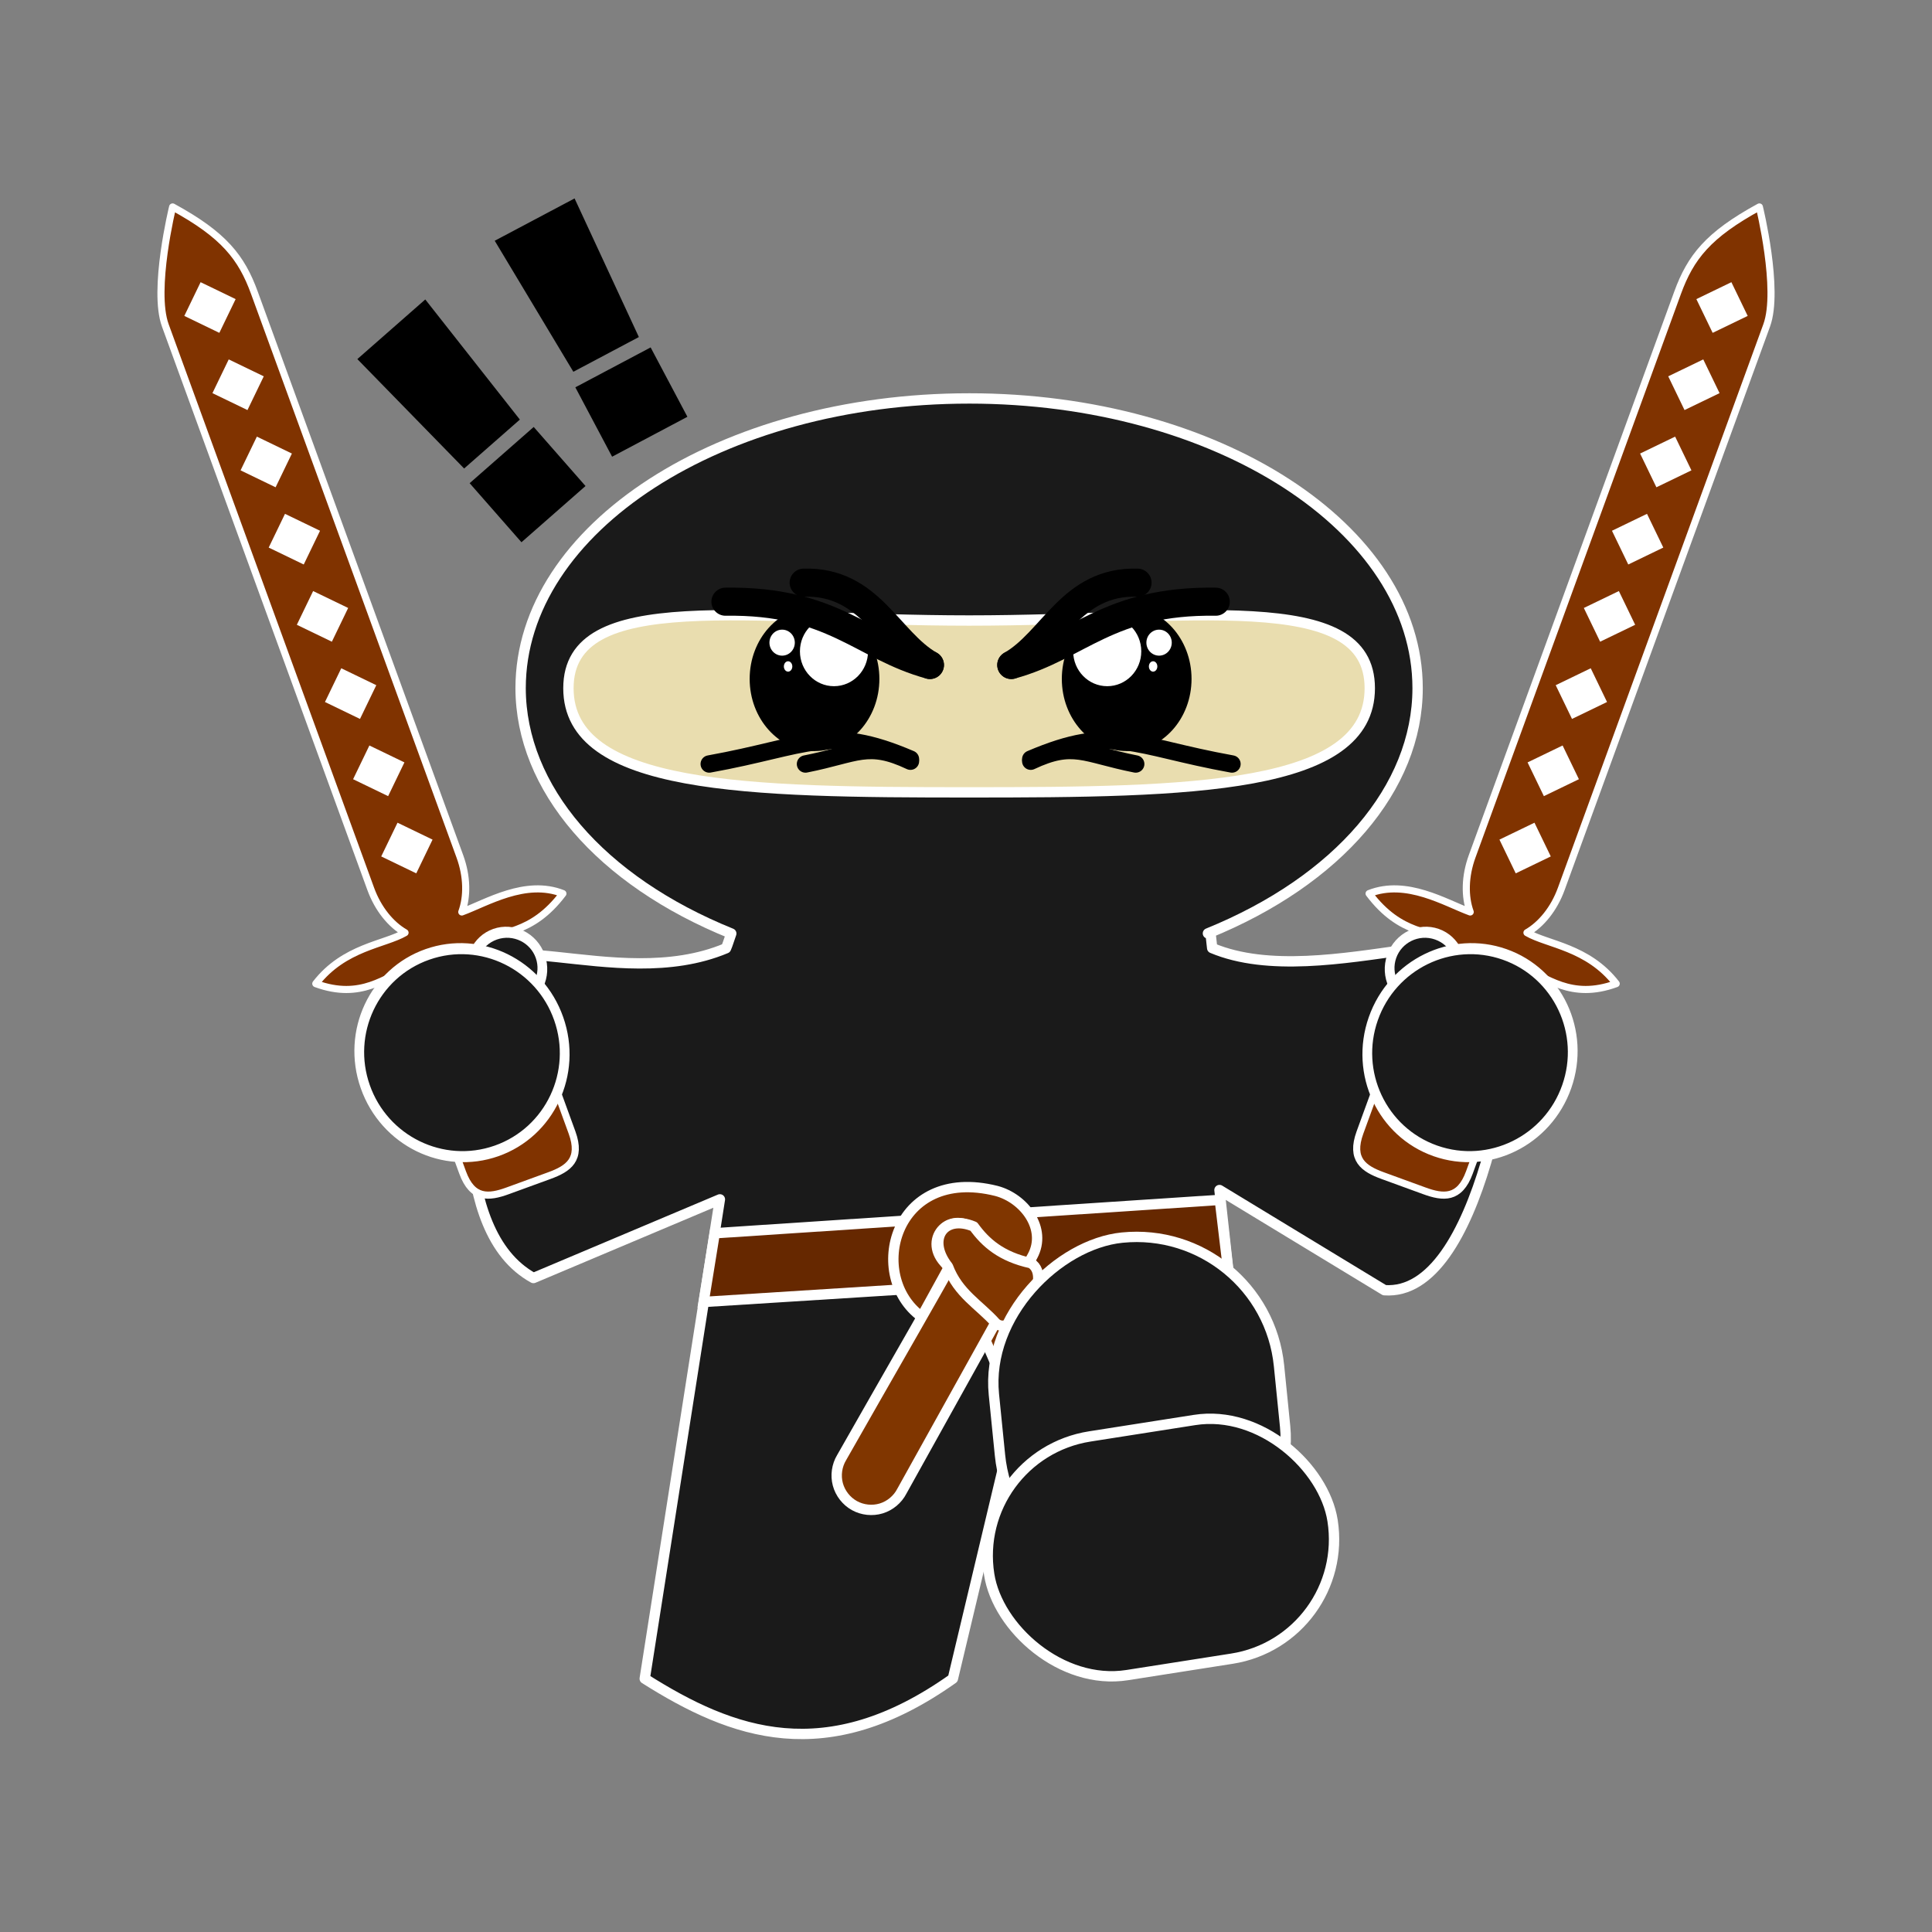 <svg:svg xmlns:dc="http://purl.org/dc/elements/1.1/" xmlns:ns1="http://sodipodi.sourceforge.net/DTD/sodipodi-0.dtd" xmlns:ns2="http://www.inkscape.org/namespaces/inkscape" xmlns:ns4="http://creativecommons.org/ns#" xmlns:ns6="http://www.w3.org/1999/xlink" xmlns:rdf="http://www.w3.org/1999/02/22-rdf-syntax-ns#" xmlns:svg="http://www.w3.org/2000/svg" height="560.007" id="svg2" version="1.1" viewBox="-45.637 -57.405 560.007 560.007" width="560.007" ns1:docname="Pretzel Ninja Leap.svg" ns2:version="0.48.4 r9939">
  <svg:rect x="-45.637" y="-57.405" width="560.007" height="560.007" fill="#808080" stroke="none"/>
  <svg:defs id="defs4">
    <ns2:path-effect effect="spiro" id="path-effect4353" is_visible="true" />
    <svg:filter color-interpolation-filters="sRGB" id="filter3130" ns2:label="Black outline" ns2:menu="ABCs" ns2:menu-tooltip="Draws a black outline around">
      <svg:feGaussianBlur id="feGaussianBlur3132" in="SourceAlpha" result="result0" stdDeviation="2" />
      <svg:feComposite id="feComposite3134" in="SourceGraphic" in2="result0" k1="0" k2="1" k3="10" k4="0" operator="arithmetic" result="result3" />
      <svg:feComposite id="feComposite3136" in="result3" in2="result3" operator="in" result="result4" />
    </svg:filter>
  </svg:defs>
  <ns1:namedview bordercolor="#666666" borderopacity="1.0" fit-margin-bottom="0" fit-margin-left="0" fit-margin-right="0" fit-margin-top="0" id="base" pagecolor="#ffffff" showgrid="false" ns2:current-layer="layer1" ns2:cx="234.36609" ns2:cy="222.55825" ns2:document-units="px" ns2:pageopacity="0.0" ns2:pageshadow="2" ns2:snap-global="false" ns2:window-height="768" ns2:window-maximized="1" ns2:window-width="1366" ns2:window-x="0" ns2:window-y="0" ns2:zoom="1.2266451" />
  <svg:g id="layer1" transform="translate(-290.915,-428.674)" ns2:groupmode="layer" ns2:label="Layer 1">
    <svg:path d="m 526.182,486.762 c -71.797,0 -130,37.608 -130,84 0.063,28.91 23.129,55.767 61.061,71.098 -0.625,1.689 -0.982,3.064 -1.523,4.275 -32.299,13.575 -73.757,-10.997 -73.817,12.517 0.057,20.159 -6.875,69.361 18.002,83.062 l 54.04,-22.799 -21.783,138.928 c 25.452,16.099 52.549,26.069 89.314,0 l 14.488,-60.761 13.585,18.533 c 36.765,26.069 46.632,28.319 72.085,12.219 l -20.354,-88.647 -2.523,-22.974 47.82,29.033 c 27.748,2.009 38.054,-70.542 38.094,-90.713 -0.032,-23.534 -55.705,5.132 -88.032,-8.453 l -0.48,-4.311 -0.752,0.053 c 37.806,-15.368 60.756,-42.2 60.777,-71.061 0,-46.392 -58.203,-84 -130,-84 z" id="ellipse4209" style="fill:#1a1a1a;stroke:#ffffff;stroke-width:3;stroke-linejoin:round;stroke-miterlimit:4;stroke-dasharray:none" ns1:nodetypes="scccccccccccccccccccs" ns2:connector-curvature="0" />
    <svg:path d="m 642.32,680.315 c 0,29.348 -51.997,30.179 -116.139,30.179 -64.142,0 -116.139,-0.831 -116.139,-30.179 0,-29.348 51.997,-19.629 116.139,-19.629 64.142,0 116.139,-9.718 116.139,19.629 z" id="ellipse3339" style="fill:#e9ddaf;stroke:#ffffff;stroke-width:3;stroke-miterlimit:4;stroke-dasharray:none" transform="translate(0,-109.553)" ns1:nodetypes="sssss" ns2:connector-curvature="0" />
    <svg:path d="m 452.451,728.736 -3.222,19.918 152.005,-9.591 -2.388,-20 z" id="path4349" style="font-size:medium;font-style:normal;font-variant:normal;font-weight:normal;font-stretch:normal;text-indent:0;text-align:start;text-decoration:none;line-height:normal;letter-spacing:normal;word-spacing:normal;text-transform:none;direction:ltr;block-progression:tb;writing-mode:lr-tb;text-anchor:start;baseline-shift:baseline;color:#000000;fill:#662800;fill-opacity:1;fill-rule:evenodd;stroke:#ffffff;stroke-width:3;stroke-miterlimit:4;stroke-dasharray:none;visibility:visible;display:inline;overflow:visible;enable-background:accumulate;font-family:sans-serif" ns1:nodetypes="ccccc" ns2:connector-curvature="0" />
    <svg:g id="g3098" transform="translate(-0.572,0)">
      <svg:path d="m 802,533.362 c 0,24.301 -17.685,44 -39.5,44 -21.815,0 -39.5,-19.699 -39.5,-44 0,-24.301 17.685,-44 39.5,-44 21.815,0 39.5,19.699 39.5,44 z" id="ellipse4157" style="fill:#000000;stroke:#000000" transform="matrix(0.47,0,0,0.47,123.572,317.374)" ns2:connector-curvature="0" />
      <svg:path d="m 796,516.362 c 0,12.15 -9.626,22 -21.5,22 -11.874,0 -21.5,-9.85 -21.5,-22 0,-12.15 9.626,-22 21.5,-22 11.874,0 21.5,9.85 21.5,22 z" id="ellipse4159" style="fill:#ffffff;stroke:#000000;stroke-width:1" transform="matrix(0.47,0,0,0.47,123.572,317.374)" ns2:connector-curvature="0" />
      <svg:path d="m 456.13,545.677 c 31.159,-0.449 39.669,13.014 59.268,18.345" id="path4161" style="fill:none;stroke:#000000;stroke-width:8.138;stroke-linecap:round;stroke-linejoin:round;stroke-miterlimit:4;stroke-opacity:1;stroke-dasharray:none" ns1:nodetypes="cc" ns2:connector-curvature="0" />
      <svg:path d="m 451.426,592.72 c 28.807,-5.196 34.494,-11.603 58.327,-1.411" id="path4163" style="fill:none;stroke:#000000;stroke-width:5.033;stroke-linecap:round;stroke-linejoin:round;stroke-miterlimit:4;stroke-opacity:1;stroke-dasharray:none" ns1:nodetypes="cc" ns2:connector-curvature="0" />
      <svg:path d="m 796,516.362 c 0,12.15 -9.626,22 -21.5,22 -11.874,0 -21.5,-9.85 -21.5,-22 0,-12.15 9.626,-22 21.5,-22 11.874,0 21.5,9.85 21.5,22 z" id="ellipse3090" style="fill:#ffffff;stroke:#000000;stroke-width:2.587" transform="matrix(0.182,0,0,0.182,331.598,463.569)" ns2:connector-curvature="0" />
      <svg:path d="m 796,516.362 c 0,12.15 -9.626,22 -21.5,22 -11.874,0 -21.5,-9.85 -21.5,-22 0,-12.15 9.626,-22 21.5,-22 11.874,0 21.5,9.85 21.5,22 z" id="ellipse3092" style="fill:#ffffff;stroke:#000000;stroke-width:6.398" transform="matrix(0.067,0,0,0.08,422.394,523.136)" ns2:connector-curvature="0" />
      <svg:path d="m 479.33,592.72 c 15.026,-2.981 17.992,-6.656 30.423,-0.81" id="path3094" style="fill:none;stroke:#000000;stroke-width:5.033;stroke-linecap:round;stroke-linejoin:round;stroke-miterlimit:4;stroke-opacity:1;stroke-dasharray:none" ns1:nodetypes="cc" ns2:connector-curvature="0" />
      <svg:path d="m 478.801,540.158 c 19.24,-0.584 24.494,16.929 36.596,23.864" id="path3096" style="fill:none;stroke:#000000;stroke-width:8.138;stroke-linecap:round;stroke-linejoin:round;stroke-miterlimit:4;stroke-opacity:1;stroke-dasharray:none" ns1:nodetypes="cc" ns2:connector-curvature="0" />
    </svg:g>
    <svg:use height="390.107" id="use3112" transform="matrix(-1,0,0,1,1053.231,0)" width="293.283" x="0" y="0" ns6:href="#g3098" />
    <svg:g id="g3961" style="fill:#803600;fill-opacity:1;stroke:#ffffff;stroke-width:3;stroke-miterlimit:4;stroke-opacity:1;stroke-dasharray:none" transform="translate(180.474,3.152)">
      <svg:path d="m 339.654,735.18 9.752,-10.309 c 3.019,6.221 28.613,48.29 38.61,65.954 1.38,2.292 1.785,5.15 1.095,7.735 -0.689,2.585 -2.463,4.862 -4.801,6.163 -2.338,1.301 -5.208,1.607 -7.768,0.83 -2.56,-0.777 -4.775,-2.628 -5.995,-5.009 -12.628,-22.717 -17.073,-41.047 -30.893,-65.364 z" id="path3917" style="font-size:medium;font-style:normal;font-variant:normal;font-weight:normal;font-stretch:normal;text-indent:0;text-align:start;text-decoration:none;line-height:normal;letter-spacing:normal;word-spacing:normal;text-transform:none;direction:ltr;block-progression:tb;writing-mode:lr-tb;text-anchor:start;baseline-shift:baseline;color:#000000;fill:#803600;fill-opacity:1;stroke:#ffffff;stroke-width:3;stroke-linejoin:round;stroke-miterlimit:4;stroke-opacity:1;stroke-dasharray:none;marker:none;visibility:visible;display:inline;overflow:visible;enable-background:accumulate;font-family:Sans;-inkscape-font-specification:Sans" ns1:nodetypes="cccssscc" ns2:connector-curvature="0" />
      <svg:path d="m 364.094,732.188 c 4.259,-7.879 -2.38,-16.739 -10.49,-18.872 -29.86,-7.457 -37.808,24.86 -21.651,36.492 l 7.964,-14.49 c -8.314,-6.829 -0.692,-16.171 6.584,-11.398 -3.019,6.221 -27.754,49.042 -37.751,66.705 -1.38,2.292 -1.785,5.15 -1.095,7.735 0.689,2.585 2.463,4.862 4.801,6.163 2.338,1.301 5.208,1.607 7.768,0.83 2.56,-0.777 4.775,-2.628 5.995,-5.009 l 25.219,-45.375 11.713,-21.083 z" id="path4357" style="font-size:medium;font-style:normal;font-variant:normal;font-weight:normal;font-stretch:normal;text-indent:0;text-align:start;text-decoration:none;line-height:normal;letter-spacing:normal;word-spacing:normal;text-transform:none;direction:ltr;block-progression:tb;writing-mode:lr-tb;text-anchor:start;baseline-shift:baseline;color:#000000;fill:#803600;fill-opacity:1;stroke:#ffffff;stroke-width:3;stroke-linejoin:round;stroke-miterlimit:4;stroke-opacity:1;stroke-dasharray:none;marker:none;visibility:visible;display:inline;overflow:visible;enable-background:accumulate;font-family:Sans;-inkscape-font-specification:Sans" ns1:nodetypes="ccccccssscccc" ns2:connector-curvature="0" />
      <svg:path d="m 339.582,735.25 c -6.297,-7.965 -1.182,-15.247 7.48,-11.61 3.388,4.689 7.961,8.739 16.572,10.615 6.936,4.29 -4.919,21.977 -10.189,17.391 -4.728,-5.316 -10.929,-8.569 -13.863,-16.396 z" id="path3919" style="font-size:medium;font-style:normal;font-variant:normal;font-weight:normal;font-stretch:normal;text-indent:0;text-align:start;text-decoration:none;line-height:normal;letter-spacing:normal;word-spacing:normal;text-transform:none;direction:ltr;block-progression:tb;writing-mode:lr-tb;text-anchor:start;baseline-shift:baseline;color:#000000;fill:#803600;fill-opacity:1;stroke:#ffffff;stroke-width:3;stroke-linejoin:round;stroke-miterlimit:4;stroke-opacity:1;stroke-dasharray:none;marker:none;visibility:visible;display:inline;overflow:visible;enable-background:accumulate;font-family:Sans;-inkscape-font-specification:Sans" ns1:nodetypes="ccccc" ns2:connector-curvature="0" ns2:transform-center-x="29.609711" ns2:transform-center-y="-25.321113" />
    </svg:g>
    <svg:g id="g3980" transform="matrix(1.149,-0.404,0.404,1.149,-240.38,-29.553)" ns2:transform-center-x="24.557918" ns2:transform-center-y="-103.58835">
      <svg:g id="g4309" transform="matrix(-0.872,0.01,-0.01,-0.872,411.837,1285.114)">
        <svg:path d="m 124.007,615.043 c -5.447,0 -9.833,1.07 -9.833,8.933 l 0,44.612 c 0,5.643 2.265,10.483 5.554,12.773 -6.062,1.2 -13.398,-3.135 -25.547,4.731 8.219,7.301 20.51,4.731 27.645,4.731 -2.875,3.422 -4.703,8.606 -4.703,14.429 l 0,163.686 c 0,10.352 2.427,17.73 12.946,29.684 0,0 12.946,-19.332 12.946,-29.684 l 0,-163.686 c 0,-5.823 -1.827,-11.007 -4.703,-14.429 6.378,-1.15 16.935,2.021 27.645,-4.731 -10.157,-8.564 -18.586,-4.731 -25.547,-4.731 3.289,-2.29 5.554,-7.13 5.554,-12.773 l 0,-44.612 c 0,-7.863 -4.385,-8.933 -9.833,-8.933 z" id="path4311" style="fill:#803300;fill-opacity:1;stroke:#ffffff;stroke-width:1.94;stroke-linecap:round;stroke-linejoin:round;stroke-miterlimit:4;stroke-dasharray:none" ns1:nodetypes="ssscccsscsscccssss" ns2:connector-curvature="0" />
        <svg:path d="m 596.065,398.282 10.619,0 0,10.225 -10.619,0 z" id="rect4313" style="fill:#ffffff;fill-opacity:1;stroke:none" transform="matrix(0.697,0.717,-0.717,0.697,0,0)" ns2:connector-curvature="0" />
        <svg:path d="m 612.144,413.919 10.619,0 0,10.225 -10.619,0 z" id="rect4315" style="fill:#ffffff;fill-opacity:1;stroke:none" transform="matrix(0.697,0.717,-0.717,0.697,0,0)" ns2:connector-curvature="0" />
        <svg:path d="m 628.223,429.555 10.619,0 0,10.225 -10.619,0 z" id="rect4317" style="fill:#ffffff;fill-opacity:1;stroke:none" transform="matrix(0.697,0.717,-0.717,0.697,0,0)" ns2:connector-curvature="0" />
        <svg:path d="m 644.302,445.192 10.619,0 0,10.225 -10.619,0 z" id="rect4319" style="fill:#ffffff;fill-opacity:1;stroke:none" transform="matrix(0.697,0.717,-0.717,0.697,0,0)" ns2:connector-curvature="0" />
        <svg:path d="m 660.381,460.829 10.619,0 0,10.225 -10.619,0 z" id="rect4321" style="fill:#ffffff;fill-opacity:1;stroke:none" transform="matrix(0.697,0.717,-0.717,0.697,0,0)" ns2:connector-curvature="0" />
        <svg:path d="m 676.46,476.465 10.619,0 0,10.225 -10.619,0 z" id="rect4323" style="fill:#ffffff;fill-opacity:1;stroke:none" transform="matrix(0.697,0.717,-0.717,0.697,0,0)" ns2:connector-curvature="0" />
        <svg:path d="m 692.539,492.102 10.619,0 0,10.225 -10.619,0 z" id="rect4325" style="fill:#ffffff;fill-opacity:1;stroke:none" transform="matrix(0.697,0.717,-0.717,0.697,0,0)" ns2:connector-curvature="0" />
        <svg:path d="m 708.618,507.739 10.619,0 0,10.225 -10.619,0 z" id="rect4327" style="fill:#ffffff;fill-opacity:1;stroke:none" transform="matrix(0.697,0.717,-0.717,0.697,0,0)" ns2:connector-curvature="0" />
      </svg:g>
      <svg:path d="m -21.279,199.782 c 0,15.451 -14.467,27.977 -32.312,27.977 -17.845,0 -32.312,-12.526 -32.312,-27.977 0,-15.451 14.467,-27.977 32.312,-27.977 17.845,0 32.312,12.526 32.312,27.977 z" id="path3968" style="fill:#1a1a1a;fill-opacity:1;stroke:#ffffff;stroke-width:8.727;stroke-linecap:round;stroke-miterlimit:4;stroke-opacity:1;stroke-dasharray:none" transform="matrix(0.26,0,0,0.306,318.345,638.983)" ns2:connector-curvature="0" />
      <svg:path d="m -21.279,199.782 c 0,15.451 -14.467,27.977 -32.312,27.977 -17.845,0 -32.312,-12.526 -32.312,-27.977 0,-15.451 14.467,-27.977 32.312,-27.977 17.845,0 32.312,12.526 32.312,27.977 z" id="path3966" style="fill:#1a1a1a;fill-opacity:1;stroke:#ffffff;stroke-width:3.012;stroke-miterlimit:4;stroke-opacity:1;stroke-dasharray:none" transform="matrix(0.755,0,0,0.886,328.095,538.526)" ns2:connector-curvature="0" />
    </svg:g>
    <svg:rect height="83.063" id="rect4024" ry="41.532" style="fill:#1a1a1a;fill-opacity:1;stroke:#ffffff;stroke-width:3;stroke-linecap:round;stroke-linejoin:round;stroke-miterlimit:4;stroke-opacity:1;stroke-dasharray:none;stroke-dashoffset:0" transform="matrix(-0.1,-0.995,0.995,-0.1,0,0)" width="100.742" x="-884.129" y="453.14" ns2:transform-center-x="-6.916647" ns2:transform-center-y="27.980611" />
    <svg:rect height="70.019" id="rect3994" ry="35.01" style="fill:#1a1a1a;fill-opacity:1;stroke:#ffffff;stroke-width:3;stroke-linecap:round;stroke-linejoin:round;stroke-miterlimit:4;stroke-opacity:1;stroke-dasharray:none;stroke-dashoffset:0" transform="matrix(0.988,-0.155,0.155,0.988,0,0)" width="100.742" x="397.267" y="865.014" />
    <svg:g id="g3998" transform="matrix(-1.149,-0.404,-0.404,1.149,1290.942,-29.553)" ns2:transform-center-x="-24.557929" ns2:transform-center-y="-103.58835">
      <svg:g id="g4000" transform="matrix(-0.872,0.01,-0.01,-0.872,411.837,1285.114)">
        <svg:path d="m 124.007,615.043 c -5.447,0 -9.833,1.07 -9.833,8.933 l 0,44.612 c 0,5.643 2.265,10.483 5.554,12.773 -6.062,1.2 -13.398,-3.135 -25.547,4.731 8.219,7.301 20.51,4.731 27.645,4.731 -2.875,3.422 -4.703,8.606 -4.703,14.429 l 0,163.686 c 0,10.352 2.427,17.73 12.946,29.684 0,0 12.946,-19.332 12.946,-29.684 l 0,-163.686 c 0,-5.823 -1.827,-11.007 -4.703,-14.429 6.378,-1.15 16.935,2.021 27.645,-4.731 -10.157,-8.564 -18.586,-4.731 -25.547,-4.731 3.289,-2.29 5.554,-7.13 5.554,-12.773 l 0,-44.612 c 0,-7.863 -4.385,-8.933 -9.833,-8.933 z" id="path4002" style="fill:#803300;fill-opacity:1;stroke:#ffffff;stroke-width:1.94;stroke-linecap:round;stroke-linejoin:round;stroke-miterlimit:4;stroke-dasharray:none" ns1:nodetypes="ssscccsscsscccssss" ns2:connector-curvature="0" />
        <svg:path d="m 596.065,398.282 10.619,0 0,10.225 -10.619,0 z" id="path4004" style="fill:#ffffff;fill-opacity:1;stroke:none" transform="matrix(0.697,0.717,-0.717,0.697,0,0)" ns2:connector-curvature="0" />
        <svg:path d="m 612.144,413.919 10.619,0 0,10.225 -10.619,0 z" id="path4006" style="fill:#ffffff;fill-opacity:1;stroke:none" transform="matrix(0.697,0.717,-0.717,0.697,0,0)" ns2:connector-curvature="0" />
        <svg:path d="m 628.223,429.555 10.619,0 0,10.225 -10.619,0 z" id="path4008" style="fill:#ffffff;fill-opacity:1;stroke:none" transform="matrix(0.697,0.717,-0.717,0.697,0,0)" ns2:connector-curvature="0" />
        <svg:path d="m 644.302,445.192 10.619,0 0,10.225 -10.619,0 z" id="path4010" style="fill:#ffffff;fill-opacity:1;stroke:none" transform="matrix(0.697,0.717,-0.717,0.697,0,0)" ns2:connector-curvature="0" />
        <svg:path d="m 660.381,460.829 10.619,0 0,10.225 -10.619,0 z" id="path4012" style="fill:#ffffff;fill-opacity:1;stroke:none" transform="matrix(0.697,0.717,-0.717,0.697,0,0)" ns2:connector-curvature="0" />
        <svg:path d="m 676.46,476.465 10.619,0 0,10.225 -10.619,0 z" id="path4014" style="fill:#ffffff;fill-opacity:1;stroke:none" transform="matrix(0.697,0.717,-0.717,0.697,0,0)" ns2:connector-curvature="0" />
        <svg:path d="m 692.539,492.102 10.619,0 0,10.225 -10.619,0 z" id="path4016" style="fill:#ffffff;fill-opacity:1;stroke:none" transform="matrix(0.697,0.717,-0.717,0.697,0,0)" ns2:connector-curvature="0" />
        <svg:path d="m 708.618,507.739 10.619,0 0,10.225 -10.619,0 z" id="path4018" style="fill:#ffffff;fill-opacity:1;stroke:none" transform="matrix(0.697,0.717,-0.717,0.697,0,0)" ns2:connector-curvature="0" />
      </svg:g>
      <svg:path d="m -21.279,199.782 c 0,15.451 -14.467,27.977 -32.312,27.977 -17.845,0 -32.312,-12.526 -32.312,-27.977 0,-15.451 14.467,-27.977 32.312,-27.977 17.845,0 32.312,12.526 32.312,27.977 z" id="path4020" style="fill:#1a1a1a;fill-opacity:1;stroke:#ffffff;stroke-width:8.727;stroke-linecap:round;stroke-miterlimit:4;stroke-opacity:1;stroke-dasharray:none" transform="matrix(0.26,0,0,0.306,318.345,638.983)" ns2:connector-curvature="0" />
      <svg:path d="m -21.279,199.782 c 0,15.451 -14.467,27.977 -32.312,27.977 -17.845,0 -32.312,-12.526 -32.312,-27.977 0,-15.451 14.467,-27.977 32.312,-27.977 17.845,0 32.312,12.526 32.312,27.977 z" id="path4022" style="fill:#1a1a1a;fill-opacity:1;stroke:#ffffff;stroke-width:3.012;stroke-miterlimit:4;stroke-opacity:1;stroke-dasharray:none" transform="matrix(0.755,0,0,0.886,328.095,538.526)" ns2:connector-curvature="0" />
    </svg:g>
    <svg:g id="text4026" style="font-size:138.326px;font-style:normal;font-variant:normal;font-weight:normal;font-stretch:normal;text-align:start;line-height:125%;writing-mode:lr-tb;text-anchor:start;fill:#000000;fill-opacity:1;stroke:none;font-family:Comic Sans MS;-inkscape-font-specification:Comic Sans MS" transform="matrix(0.581,-0.51,0.472,0.538,-162.05,44.36)">
      <svg:path d="m 132.158,985.333 -3.044,-61.831 33.889,0 -3.044,61.831 z m 29.879,37.764 -31.956,0 0,-31.817 31.956,0 z" id="path4031" style="font-family:Adventurer Black SF;-inkscape-font-specification:Adventurer Black SF" ns2:connector-curvature="0" />
    </svg:g>
    <svg:g id="g4033" style="font-size:138.326px;font-style:normal;font-variant:normal;font-weight:normal;font-stretch:normal;text-align:start;line-height:125%;writing-mode:lr-tb;text-anchor:start;fill:#000000;fill-opacity:1;stroke:none;font-family:Comic Sans MS;-inkscape-font-specification:Comic Sans MS" transform="matrix(0.683,-0.362,0.335,0.632,-8.881,-95.86)">
      <svg:path d="m 132.158,985.333 -3.044,-61.831 33.889,0 -3.044,61.831 z m 29.879,37.764 -31.956,0 0,-31.817 31.956,0 z" id="path4035" style="font-family:Adventurer Black SF;-inkscape-font-specification:Adventurer Black SF" ns2:connector-curvature="0" />
    </svg:g>
  </svg:g>
</svg:svg>